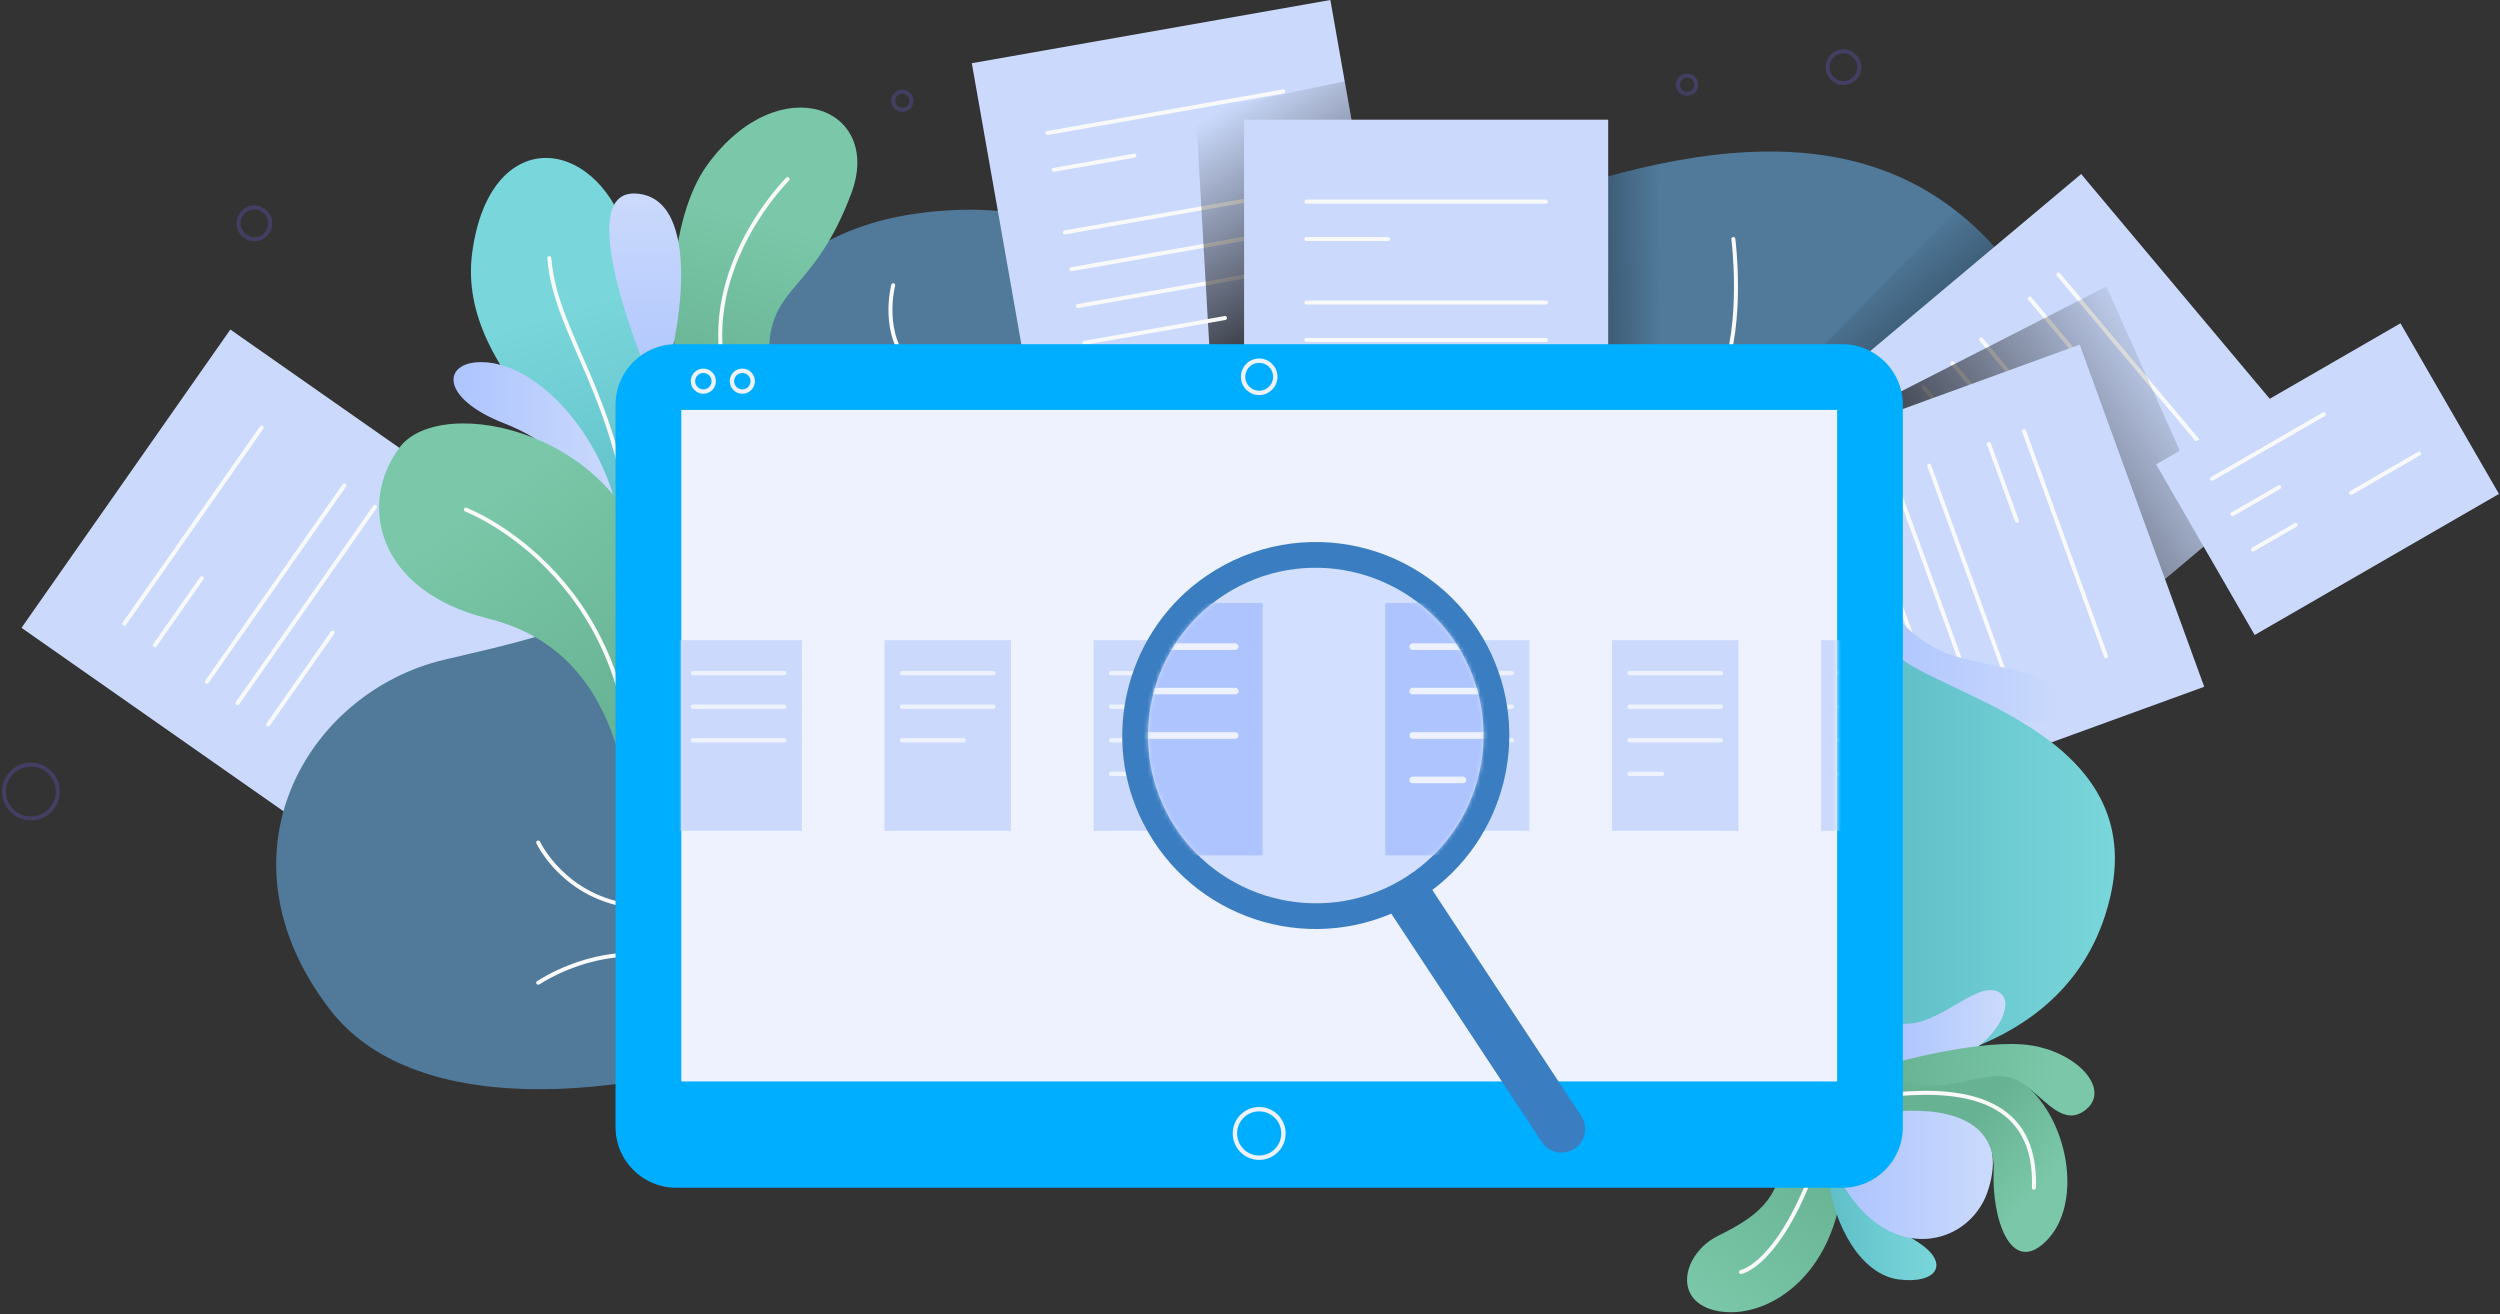 <svg width="624" height="328" viewBox="0 0 624 328" fill="none" xmlns="http://www.w3.org/2000/svg">
<rect x="0" y="0" width="624" height="328" fill="#333333" stroke="none"/>
<path d="M57.494 82.253L5.365 156.703L107.243 228.037L159.372 153.588L57.494 82.253Z" fill="#CBDAFC"/>
<path d="M31.021 155.697L65.315 106.72" stroke="#F9F9F9" stroke-miterlimit="10" stroke-linecap="round"/>
<path d="M38.661 161.047L50.356 144.346" stroke="#F9F9F9" stroke-miterlimit="10" stroke-linecap="round"/>
<path d="M51.655 170.146L85.949 121.169" stroke="#F9F9F9" stroke-miterlimit="10" stroke-linecap="round"/>
<path d="M59.295 175.496L93.589 126.519" stroke="#F9F9F9" stroke-miterlimit="10" stroke-linecap="round"/>
<path d="M66.936 180.845L83.004 157.897" stroke="#F9F9F9" stroke-miterlimit="10" stroke-linecap="round"/>
<path d="M175.558 113.961C175.558 113.961 175.258 60.891 228.629 53.319C282.001 45.748 296.05 85.841 355.538 60.531C415.026 35.221 466.007 24.765 498.888 62.837C531.769 100.91 519.078 202.437 421.3 230.559C323.522 258.681 285.731 228.369 204.545 257.816C152.061 276.852 102.441 278.066 82.395 252.047C52.687 213.487 76.626 172.729 110.95 164.653C145.273 156.577 162.904 153.836 175.558 113.961Z" fill="#50799A"/>
<path opacity="0.75" d="M366.699 55.923V109.196H416.15V40.52C400.642 43.559 384.074 48.989 366.699 55.923Z" fill="url(#paint0_linear_1855_1404)"/>
<path opacity="0.75" d="M498.889 62.837C495.509 58.923 491.934 55.531 488.181 52.605L440.612 100.985L461.334 157.667L513.691 131.82C518.127 104.459 512.302 78.368 498.889 62.837Z" fill="url(#paint1_linear_1855_1404)"/>
<path d="M429.869 93.774C435.325 80.553 432.646 59.652 432.646 59.652" stroke="#F9F9F9" stroke-miterlimit="10" stroke-linecap="round"/>
<path d="M134.332 210.281C134.332 210.281 140.883 224.306 158.252 226.195" stroke="#F9F9F9" stroke-miterlimit="10" stroke-linecap="round"/>
<path d="M222.948 71.187C222.948 71.187 219.637 83.716 227.497 91.416" stroke="#F9F9F9" stroke-miterlimit="10" stroke-linecap="round"/>
<path d="M160.433 238.369C160.433 238.369 148.032 236.787 134.332 245.292" stroke="#F9F9F9" stroke-miterlimit="10" stroke-linecap="round"/>
<path d="M471.488 139.054C479.997 146.265 499.144 134.427 508.23 141.709C517.316 148.992 515.215 167.392 494.565 165.677C480.548 164.513 468.316 150.808 468.316 150.808L471.488 139.054Z" fill="url(#paint2_linear_1855_1404)"/>
<path d="M332.06 -8.84919e-05L242.561 15.777L264.15 138.25L353.65 122.473L332.06 -8.84919e-05Z" fill="#CBDAFC"/>
<path d="M261.427 33.202L320.308 22.819" stroke="#F9F9F9" stroke-miterlimit="10" stroke-linecap="round"/>
<path d="M263.046 42.386L283.125 38.846" stroke="#F9F9F9" stroke-miterlimit="10" stroke-linecap="round"/>
<path d="M265.801 58.008L324.682 47.626" stroke="#F9F9F9" stroke-miterlimit="10" stroke-linecap="round"/>
<path d="M267.42 67.194L326.302 56.81" stroke="#F9F9F9" stroke-miterlimit="10" stroke-linecap="round"/>
<path d="M269.04 76.379L327.921 65.997" stroke="#F9F9F9" stroke-miterlimit="10" stroke-linecap="round"/>
<path opacity="0.75" d="M335.649 20.302L298.481 28.009L304.325 129.267L353.662 122.456L335.649 20.302Z" fill="url(#paint3_linear_1855_1404)"/>
<path d="M270.66 85.564L305.753 79.376" stroke="#F9F9F9" stroke-miterlimit="10" stroke-linecap="round"/>
<path d="M401.403 29.877H310.522V154.24H401.403V29.877Z" fill="#CBDAFC"/>
<path d="M326.068 50.325H385.858" stroke="#F9F9F9" stroke-miterlimit="10" stroke-linecap="round"/>
<path d="M326.068 59.652H346.456" stroke="#F9F9F9" stroke-miterlimit="10" stroke-linecap="round"/>
<path d="M326.068 75.514H385.858" stroke="#F9F9F9" stroke-miterlimit="10" stroke-linecap="round"/>
<path d="M326.068 84.842H385.858" stroke="#F9F9F9" stroke-miterlimit="10" stroke-linecap="round"/>
<path d="M326.068 94.169H385.858" stroke="#F9F9F9" stroke-miterlimit="10" stroke-linecap="round"/>
<path d="M326.068 103.496H361.702" stroke="#F9F9F9" stroke-miterlimit="10" stroke-linecap="round"/>
<path d="M577.874 113.058L519.456 43.443L424.194 123.383L482.612 192.998L577.874 113.058Z" fill="#CBDAFC"/>
<path d="M513.773 68.517L552.205 114.318" stroke="#F9F9F9" stroke-miterlimit="10" stroke-linecap="round"/>
<path d="M506.628 74.511L519.733 90.129" stroke="#F9F9F9" stroke-miterlimit="10" stroke-linecap="round"/>
<path d="M494.476 84.707L532.908 130.51" stroke="#F9F9F9" stroke-miterlimit="10" stroke-linecap="round"/>
<path d="M487.331 90.703L525.764 136.505" stroke="#F9F9F9" stroke-miterlimit="10" stroke-linecap="round"/>
<path d="M480.186 96.698L518.618 142.499" stroke="#F9F9F9" stroke-miterlimit="10" stroke-linecap="round"/>
<path d="M473.041 102.694L495.947 129.992" stroke="#F9F9F9" stroke-miterlimit="10" stroke-linecap="round"/>
<path opacity="0.75" d="M424.177 123.403L525.764 71.506L553.487 133.535L482.594 193.022L424.177 123.403Z" fill="url(#paint4_linear_1855_1404)"/>
<path d="M550.173 171.418L519.092 86.018L402.228 128.55L433.309 213.951L550.173 171.418Z" fill="#CBDAFC"/>
<path d="M505.204 107.618L525.653 163.802" stroke="#F9F9F9" stroke-miterlimit="10" stroke-linecap="round"/>
<path d="M496.439 110.809L503.413 129.968" stroke="#F9F9F9" stroke-miterlimit="10" stroke-linecap="round"/>
<path d="M481.534 116.235L501.983 172.419" stroke="#F9F9F9" stroke-miterlimit="10" stroke-linecap="round"/>
<path d="M472.769 119.425L493.218 175.609" stroke="#F9F9F9" stroke-miterlimit="10" stroke-linecap="round"/>
<path d="M464.004 122.615L484.454 178.799" stroke="#F9F9F9" stroke-miterlimit="10" stroke-linecap="round"/>
<path d="M455.24 125.804L467.427 159.29" stroke="#F9F9F9" stroke-miterlimit="10" stroke-linecap="round"/>
<path d="M421.092 23.425C422.348 23.425 423.367 22.407 423.367 21.151C423.367 19.894 422.348 18.875 421.092 18.875C419.836 18.875 418.817 19.894 418.817 21.151C418.817 22.407 419.836 23.425 421.092 23.425Z" stroke="#423F63" stroke-miterlimit="10" stroke-linecap="round" stroke-linejoin="round"/>
<path d="M225.223 27.44C226.479 27.44 227.498 26.421 227.498 25.165C227.498 23.908 226.479 22.89 225.223 22.89C223.967 22.89 222.948 23.908 222.948 25.165C222.948 26.421 223.967 27.44 225.223 27.44Z" stroke="#423F63" stroke-miterlimit="10" stroke-linecap="round" stroke-linejoin="round"/>
<path d="M7.717 204.283C11.427 204.283 14.434 201.275 14.434 197.566C14.434 193.856 11.427 190.849 7.717 190.849C4.007 190.849 1 193.856 1 197.566C1 201.275 4.007 204.283 7.717 204.283Z" stroke="#423F63" stroke-miterlimit="10" stroke-linecap="round" stroke-linejoin="round"/>
<path d="M67.453 55.758C67.453 53.574 65.682 51.803 63.497 51.803C61.312 51.803 59.541 53.574 59.541 55.758C59.541 57.944 61.312 59.715 63.497 59.715C65.682 59.715 67.453 57.944 67.453 55.758Z" stroke="#423F63" stroke-miterlimit="10" stroke-linecap="round" stroke-linejoin="round"/>
<path d="M464.087 16.767C464.087 14.582 462.316 12.81 460.131 12.81C457.946 12.81 456.175 14.582 456.175 16.767C456.175 18.951 457.946 20.723 460.131 20.723C462.316 20.723 464.087 18.951 464.087 16.767Z" stroke="#423F63" stroke-miterlimit="10" stroke-linecap="round" stroke-linejoin="round"/>
<path d="M470.983 151.025C470.983 151.025 477.36 160.687 488.197 163.86C499.033 167.033 516.292 167.952 515.162 176.398C514.032 184.844 482.593 178.931 472.065 165.879C461.537 152.828 470.983 151.025 470.983 151.025Z" fill="url(#paint5_linear_1855_1404)"/>
<path d="M472.353 162.426C481.111 173.157 535.952 181.671 526.866 223.205C517.78 264.739 470.328 266.47 470.328 266.47L472.353 162.426Z" fill="url(#paint6_linear_1855_1404)"/>
<path d="M444.664 288.318C444.556 299.459 437.85 304.001 428.872 308.436C419.895 312.871 417.191 325.093 428.872 327.256C440.553 329.419 458.292 319.144 460.131 293.293L444.664 288.318Z" fill="url(#paint7_linear_1855_1404)"/>
<path d="M452.946 290.982C443.841 315.909 434.545 317.491 434.545 317.491" stroke="#F9F9F9" stroke-miterlimit="10" stroke-linecap="round"/>
<path d="M456.345 293.618C457.643 305.985 464.565 318.171 473.975 319.36C483.385 320.55 486.954 315.358 478.734 310.058C470.514 304.758 463.375 302.919 460.996 288.967L456.345 293.618Z" fill="url(#paint8_linear_1855_1404)"/>
<path d="M471.379 277.328C493.876 273.608 500.691 284.316 496.04 297.62C491.389 310.924 471.823 315.948 459.92 295.59L471.379 277.328Z" fill="url(#paint9_linear_1855_1404)"/>
<path d="M472.461 255.004C482.412 258.465 493.188 243.971 499.103 247.757C505.017 251.543 492.043 270.272 473.22 265.18L472.461 255.004Z" fill="url(#paint10_linear_1855_1404)"/>
<path d="M473.11 268.308C473.11 268.308 497.142 262.576 506.866 271.985C516.591 281.395 519.619 300.864 510.75 309.733C501.881 318.602 497.137 304.109 497.616 292.427C498.095 280.746 488.252 276.499 474.083 277.325L473.11 268.308Z" fill="url(#paint11_linear_1855_1404)"/>
<path d="M473.627 273.096C490.655 271.601 508.457 274.518 507.666 296.466" stroke="#F9F9F9" stroke-miterlimit="10" stroke-linecap="round"/>
<path d="M472.461 269.065C483.926 273.824 491.822 268.2 499.826 268.632C507.83 269.065 513.13 282.237 520.16 277.327C527.191 272.417 519.078 262.899 507.073 260.952C495.067 259.005 472.461 265.387 472.461 265.387V269.065Z" fill="url(#paint12_linear_1855_1404)"/>
<path d="M170.042 95.142C166.473 84.001 166.31 55.01 176.712 40.917C194.595 16.689 220.553 26.784 212.477 48.3C202.572 74.687 190.917 70.625 191.998 90.924L170.042 95.142Z" fill="url(#paint13_linear_1855_1404)"/>
<path d="M180.797 93.076C174.83 66.283 196.589 44.705 196.589 44.705" stroke="#F9F9F9" stroke-miterlimit="10" stroke-linecap="round"/>
<path d="M158.253 137.54C153.638 117.35 113.546 94.709 117.873 62.981C122.199 31.255 148.158 33.706 156.234 57.645C164.31 81.585 158.253 137.54 158.253 137.54Z" fill="url(#paint14_linear_1855_1404)"/>
<path d="M137.105 64.428C138.698 84.084 154.597 98.425 158.252 137.54" stroke="#F9F9F9" stroke-miterlimit="10" stroke-linecap="round"/>
<path d="M164.165 99.468C169.789 85.912 175.991 49.065 158.577 48.307C141.163 47.55 164.165 99.468 164.165 99.468Z" fill="url(#paint15_linear_1855_1404)"/>
<path d="M155.44 141.002C150.573 124.994 142.136 112.026 125.912 105.693C109.688 99.36 110.43 90.388 120.071 90.383C136.188 90.374 156.306 114.719 155.44 141.002Z" fill="url(#paint16_linear_1855_1404)"/>
<path d="M157.676 204.601C155.369 187.295 149.888 161.337 121.911 154.414C93.934 147.491 89.318 125.715 99.702 111.726C110.085 97.737 156.955 107.688 163.157 145.617C169.357 183.546 157.676 204.601 157.676 204.601Z" fill="url(#paint17_linear_1855_1404)"/>
<path d="M116.281 127.205C116.281 127.205 161.714 144.524 157.676 204.601" stroke="#F9F9F9" stroke-miterlimit="10" stroke-linecap="round"/>
<path d="M459.806 296.465H168.78C160.417 296.465 153.637 289.685 153.637 281.322V101.054C153.637 92.691 160.417 85.911 168.78 85.911H459.806C468.169 85.911 474.949 92.691 474.949 101.054V281.323C474.949 289.686 468.169 296.465 459.806 296.465Z" fill="#00AEFF"/>
<path d="M320.35 282.909C320.35 279.564 317.638 276.852 314.293 276.852C310.948 276.852 308.236 279.564 308.236 282.909C308.236 286.254 310.948 288.966 314.293 288.966C317.638 288.966 320.35 286.254 320.35 282.909Z" fill="#00AEFF" stroke="#EDF2FE" stroke-width="1.094" stroke-miterlimit="10" stroke-linecap="round" stroke-linejoin="round"/>
<path d="M175.558 97.737C176.992 97.737 178.154 96.575 178.154 95.141C178.154 93.708 176.992 92.545 175.558 92.545C174.124 92.545 172.962 93.708 172.962 95.141C172.962 96.575 174.124 97.737 175.558 97.737Z" fill="#00AEFF" stroke="#EDF2FE" stroke-width="1.094" stroke-miterlimit="10" stroke-linecap="round" stroke-linejoin="round"/>
<path d="M185.283 97.737C186.717 97.737 187.879 96.575 187.879 95.141C187.879 93.708 186.717 92.545 185.283 92.545C183.849 92.545 182.687 93.708 182.687 95.141C182.687 96.575 183.849 97.737 185.283 97.737Z" fill="#00AEFF" stroke="#EDF2FE" stroke-width="1.094" stroke-miterlimit="10" stroke-linecap="round" stroke-linejoin="round"/>
<path d="M318.313 94.047C318.313 91.827 316.513 90.027 314.293 90.027C312.073 90.027 310.273 91.827 310.273 94.047C310.273 96.267 312.073 98.067 314.293 98.067C316.513 98.067 318.313 96.267 318.313 94.047Z" fill="#00AEFF" stroke="#EDF2FE" stroke-width="1.094" stroke-miterlimit="10" stroke-linecap="round" stroke-linejoin="round"/>
<path d="M458.545 269.93L458.545 102.316L170.043 102.316L170.043 269.93L458.545 269.93Z" fill="#EDF2FE"/>
<mask id="mask0_1855_1404" style="mask-type:luminance" maskUnits="userSpaceOnUse" x="170" y="102" width="289" height="168">
<path d="M458.544 269.93L458.544 102.316L170.042 102.316L170.042 269.93L458.544 269.93Z" fill="white"/>
</mask>
<g mask="url(#mask0_1855_1404)">
<path d="M304.535 159.794H272.952V207.385H304.535V159.794Z" fill="#CBDAFC"/>
<path d="M300.136 168.014H277.35" stroke="#EDF2FE" stroke-width="1.094" stroke-miterlimit="10" stroke-linecap="round" stroke-linejoin="round"/>
<path d="M300.136 176.397H277.35" stroke="#EDF2FE" stroke-width="1.094" stroke-miterlimit="10" stroke-linecap="round" stroke-linejoin="round"/>
<path d="M300.136 184.78H277.35" stroke="#EDF2FE" stroke-width="1.094" stroke-miterlimit="10" stroke-linecap="round" stroke-linejoin="round"/>
<path d="M285.426 193.162H277.35" stroke="#EDF2FE" stroke-width="1.094" stroke-miterlimit="10" stroke-linecap="round" stroke-linejoin="round"/>
<path d="M381.732 159.794H350.149V207.385H381.732V159.794Z" fill="#CBDAFC"/>
<path d="M377.333 168.014H354.547" stroke="#EDF2FE" stroke-width="1.094" stroke-miterlimit="10" stroke-linecap="round" stroke-linejoin="round"/>
<path d="M377.333 176.397H354.547" stroke="#EDF2FE" stroke-width="1.094" stroke-miterlimit="10" stroke-linecap="round" stroke-linejoin="round"/>
<path d="M377.333 184.78H354.547" stroke="#EDF2FE" stroke-width="1.094" stroke-miterlimit="10" stroke-linecap="round" stroke-linejoin="round"/>
<path d="M362.623 193.162H354.547" stroke="#EDF2FE" stroke-width="1.094" stroke-miterlimit="10" stroke-linecap="round" stroke-linejoin="round"/>
<path d="M433.926 159.794H402.343V207.385H433.926V159.794Z" fill="#CBDAFC"/>
<path d="M429.527 168.014H406.741" stroke="#EDF2FE" stroke-width="1.094" stroke-miterlimit="10" stroke-linecap="round" stroke-linejoin="round"/>
<path d="M429.527 176.397H406.741" stroke="#EDF2FE" stroke-width="1.094" stroke-miterlimit="10" stroke-linecap="round" stroke-linejoin="round"/>
<path d="M429.527 184.78H406.741" stroke="#EDF2FE" stroke-width="1.094" stroke-miterlimit="10" stroke-linecap="round" stroke-linejoin="round"/>
<path d="M414.817 193.162H406.741" stroke="#EDF2FE" stroke-width="1.094" stroke-miterlimit="10" stroke-linecap="round" stroke-linejoin="round"/>
<path d="M486.119 159.794H454.536V207.385H486.119V159.794Z" fill="#CBDAFC"/>
<path d="M481.721 168.014H458.935" stroke="#EDF2FE" stroke-width="1.094" stroke-miterlimit="10" stroke-linecap="round" stroke-linejoin="round"/>
<path d="M481.721 176.397H458.935" stroke="#EDF2FE" stroke-width="1.094" stroke-miterlimit="10" stroke-linecap="round" stroke-linejoin="round"/>
<path d="M481.721 184.78H458.935" stroke="#EDF2FE" stroke-width="1.094" stroke-miterlimit="10" stroke-linecap="round" stroke-linejoin="round"/>
<path d="M467.011 193.162H458.935" stroke="#EDF2FE" stroke-width="1.094" stroke-miterlimit="10" stroke-linecap="round" stroke-linejoin="round"/>
<path d="M252.341 159.794H220.758V207.385H252.341V159.794Z" fill="#CBDAFC"/>
<path d="M247.942 168.014H225.156" stroke="#EDF2FE" stroke-width="1.094" stroke-miterlimit="10" stroke-linecap="round" stroke-linejoin="round"/>
<path d="M247.942 176.397H225.156" stroke="#EDF2FE" stroke-width="1.094" stroke-miterlimit="10" stroke-linecap="round" stroke-linejoin="round"/>
<path d="M240.515 184.78H225.156" stroke="#EDF2FE" stroke-width="1.094" stroke-miterlimit="10" stroke-linecap="round" stroke-linejoin="round"/>
<path d="M200.147 159.794H168.564V207.385H200.147V159.794Z" fill="#CBDAFC"/>
<path d="M195.749 168.014H172.963" stroke="#EDF2FE" stroke-width="1.094" stroke-miterlimit="10" stroke-linecap="round" stroke-linejoin="round"/>
<path d="M195.749 176.397H172.963" stroke="#EDF2FE" stroke-width="1.094" stroke-miterlimit="10" stroke-linecap="round" stroke-linejoin="round"/>
<path d="M195.749 184.78H172.963" stroke="#EDF2FE" stroke-width="1.094" stroke-miterlimit="10" stroke-linecap="round" stroke-linejoin="round"/>
</g>
<path d="M370.247 159.44C356.299 135.281 324.631 127.73 301.138 143.726C281.971 156.776 274.779 182.084 284.284 203.234C295.369 227.897 323.624 238.104 347.264 228.05L384.634 284.738C386.266 287.564 389.88 288.533 392.706 286.901C395.532 285.269 396.501 281.655 394.869 278.829L357.499 222.141C376.727 207.673 382.584 180.807 370.247 159.44Z" fill="#3A7EC1"/>
<path d="M349.362 219.866C329.359 231.415 303.69 224.536 292.142 204.534C280.594 184.532 287.471 158.863 307.474 147.314C327.477 135.765 353.145 142.643 364.694 162.646C376.242 182.648 369.365 208.317 349.362 219.866Z" fill="#D2DFFF"/>
<mask id="mask1_1855_1404" style="mask-type:luminance" maskUnits="userSpaceOnUse" x="286" y="141" width="85" height="85">
<path d="M349.362 219.866C329.359 231.415 303.69 224.536 292.142 204.534C280.594 184.532 287.471 158.863 307.474 147.314C327.477 135.765 353.145 142.643 364.694 162.646C376.242 182.648 369.365 208.317 349.362 219.866Z" fill="white"/>
</mask>
<g mask="url(#mask1_1855_1404)">
<path d="M315.159 150.52H266.103V213.488H315.159V150.52Z" fill="#ADC4FE"/>
<path d="M308.327 161.396H272.935" stroke="#EDF2FE" stroke-width="1.641" stroke-miterlimit="10" stroke-linecap="round" stroke-linejoin="round"/>
<path d="M308.327 172.488H272.935" stroke="#EDF2FE" stroke-width="1.641" stroke-miterlimit="10" stroke-linecap="round" stroke-linejoin="round"/>
<path d="M308.327 183.579H272.935" stroke="#EDF2FE" stroke-width="1.641" stroke-miterlimit="10" stroke-linecap="round" stroke-linejoin="round"/>
</g>
<mask id="mask2_1855_1404" style="mask-type:luminance" maskUnits="userSpaceOnUse" x="286" y="141" width="85" height="85">
<path d="M349.362 219.866C329.359 231.415 303.69 224.536 292.142 204.534C280.594 184.532 287.471 158.863 307.474 147.314C327.477 135.765 353.145 142.643 364.694 162.646C376.242 182.648 369.365 208.317 349.362 219.866Z" fill="white"/>
</mask>
<g mask="url(#mask2_1855_1404)">
<path d="M394.826 150.52H345.77V213.488H394.826V150.52Z" fill="#ADC4FE"/>
<path d="M387.994 161.396H352.602" stroke="#EDF2FE" stroke-width="1.641" stroke-miterlimit="10" stroke-linecap="round" stroke-linejoin="round"/>
<path d="M387.994 172.488H352.602" stroke="#EDF2FE" stroke-width="1.641" stroke-miterlimit="10" stroke-linecap="round" stroke-linejoin="round"/>
<path d="M387.994 183.579H352.602" stroke="#EDF2FE" stroke-width="1.641" stroke-miterlimit="10" stroke-linecap="round" stroke-linejoin="round"/>
<path d="M365.146 194.668H352.602" stroke="#EDF2FE" stroke-width="1.641" stroke-miterlimit="10" stroke-linecap="round" stroke-linejoin="round"/>
</g>
<path d="M599.154 80.699L538.177 115.905L562.764 158.491L623.741 123.285L599.154 80.699Z" fill="#CBDAFC"/>
<path d="M552.136 119.5L580.058 103.379" stroke="#F9F9F9" stroke-miterlimit="10" stroke-linecap="round"/>
<path d="M557.234 128.33L568.883 121.605" stroke="#F9F9F9" stroke-miterlimit="10" stroke-linecap="round"/>
<path d="M586.828 123.017L603.787 113.226" stroke="#F9F9F9" stroke-miterlimit="10" stroke-linecap="round"/>
<path d="M562.332 137.16L572.953 131.028" stroke="#F9F9F9" stroke-miterlimit="10" stroke-linecap="round"/>
<defs>
<linearGradient id="paint0_linear_1855_1404" x1="372.304" y1="75.632" x2="439.557" y2="74.445" gradientUnits="userSpaceOnUse">
<stop/>
<stop offset="0.628" stop-opacity="0"/>
</linearGradient>
<linearGradient id="paint1_linear_1855_1404" x1="489.135" y1="120.674" x2="432.959" y2="55.795" gradientUnits="userSpaceOnUse">
<stop/>
<stop offset="0.628" stop-opacity="0"/>
</linearGradient>
<linearGradient id="paint2_linear_1855_1404" x1="461.264" y1="145.845" x2="500.561" y2="152.965" gradientUnits="userSpaceOnUse">
<stop offset="0.004" stop-color="#67B292"/>
<stop offset="1" stop-color="#7AC8A9"/>
</linearGradient>
<linearGradient id="paint3_linear_1855_1404" x1="324.419" y1="81.783" x2="276.155" y2="5.563" gradientUnits="userSpaceOnUse">
<stop/>
<stop offset="0.628" stop-opacity="0"/>
</linearGradient>
<linearGradient id="paint4_linear_1855_1404" x1="486.08" y1="136.33" x2="586.563" y2="69.077" gradientUnits="userSpaceOnUse">
<stop/>
<stop offset="0.628" stop-opacity="0"/>
</linearGradient>
<linearGradient id="paint5_linear_1855_1404" x1="467.088" y1="165.678" x2="515.214" y2="165.678" gradientUnits="userSpaceOnUse">
<stop stop-color="#ADC4FE"/>
<stop offset="1" stop-color="#CBDAFC"/>
</linearGradient>
<linearGradient id="paint6_linear_1855_1404" x1="470.328" y1="214.447" x2="527.878" y2="214.447" gradientUnits="userSpaceOnUse">
<stop offset="0.004" stop-color="#60BEC8"/>
<stop offset="1" stop-color="#79D7DB"/>
</linearGradient>
<linearGradient id="paint7_linear_1855_1404" x1="456.661" y1="289.72" x2="428.155" y2="327.464" gradientUnits="userSpaceOnUse">
<stop offset="0.004" stop-color="#67B292"/>
<stop offset="1" stop-color="#7AC8A9"/>
</linearGradient>
<linearGradient id="paint8_linear_1855_1404" x1="456.345" y1="304.249" x2="483.326" y2="304.249" gradientUnits="userSpaceOnUse">
<stop offset="0.004" stop-color="#60BEC8"/>
<stop offset="1" stop-color="#79D7DB"/>
</linearGradient>
<linearGradient id="paint9_linear_1855_1404" x1="459.92" y1="292.917" x2="497.422" y2="292.917" gradientUnits="userSpaceOnUse">
<stop stop-color="#ADC4FE"/>
<stop offset="1" stop-color="#CBDAFC"/>
</linearGradient>
<linearGradient id="paint10_linear_1855_1404" x1="472.461" y1="256.586" x2="500.547" y2="256.586" gradientUnits="userSpaceOnUse">
<stop stop-color="#ADC4FE"/>
<stop offset="1" stop-color="#CBDAFC"/>
</linearGradient>
<linearGradient id="paint11_linear_1855_1404" x1="491.637" y1="280.223" x2="509.835" y2="296.047" gradientUnits="userSpaceOnUse">
<stop offset="0.004" stop-color="#67B292"/>
<stop offset="1" stop-color="#7AC8A9"/>
</linearGradient>
<linearGradient id="paint12_linear_1855_1404" x1="471.094" y1="265.254" x2="512.5" y2="269.737" gradientUnits="userSpaceOnUse">
<stop offset="0.004" stop-color="#67B292"/>
<stop offset="1" stop-color="#7AC8A9"/>
</linearGradient>
<linearGradient id="paint13_linear_1855_1404" x1="177.873" y1="100.221" x2="190.532" y2="55.122" gradientUnits="userSpaceOnUse">
<stop offset="0.004" stop-color="#67B292"/>
<stop offset="1" stop-color="#7AC8A9"/>
</linearGradient>
<linearGradient id="paint14_linear_1855_1404" x1="157.655" y1="132.126" x2="140.644" y2="77.533" gradientUnits="userSpaceOnUse">
<stop offset="0.004" stop-color="#60BEC8"/>
<stop offset="1" stop-color="#79D7DB"/>
</linearGradient>
<linearGradient id="paint15_linear_1855_1404" x1="161.037" y1="99.468" x2="161.037" y2="48.299" gradientUnits="userSpaceOnUse">
<stop stop-color="#ADC4FE"/>
<stop offset="1" stop-color="#CBDAFC"/>
</linearGradient>
<linearGradient id="paint16_linear_1855_1404" x1="113.197" y1="115.692" x2="155.467" y2="115.692" gradientUnits="userSpaceOnUse">
<stop stop-color="#ADC4FE"/>
<stop offset="1" stop-color="#CBDAFC"/>
</linearGradient>
<linearGradient id="paint17_linear_1855_1404" x1="161.406" y1="179.654" x2="120.791" y2="124.797" gradientUnits="userSpaceOnUse">
<stop offset="0.004" stop-color="#67B292"/>
<stop offset="1" stop-color="#7AC8A9"/>
</linearGradient>
</defs>
</svg>
